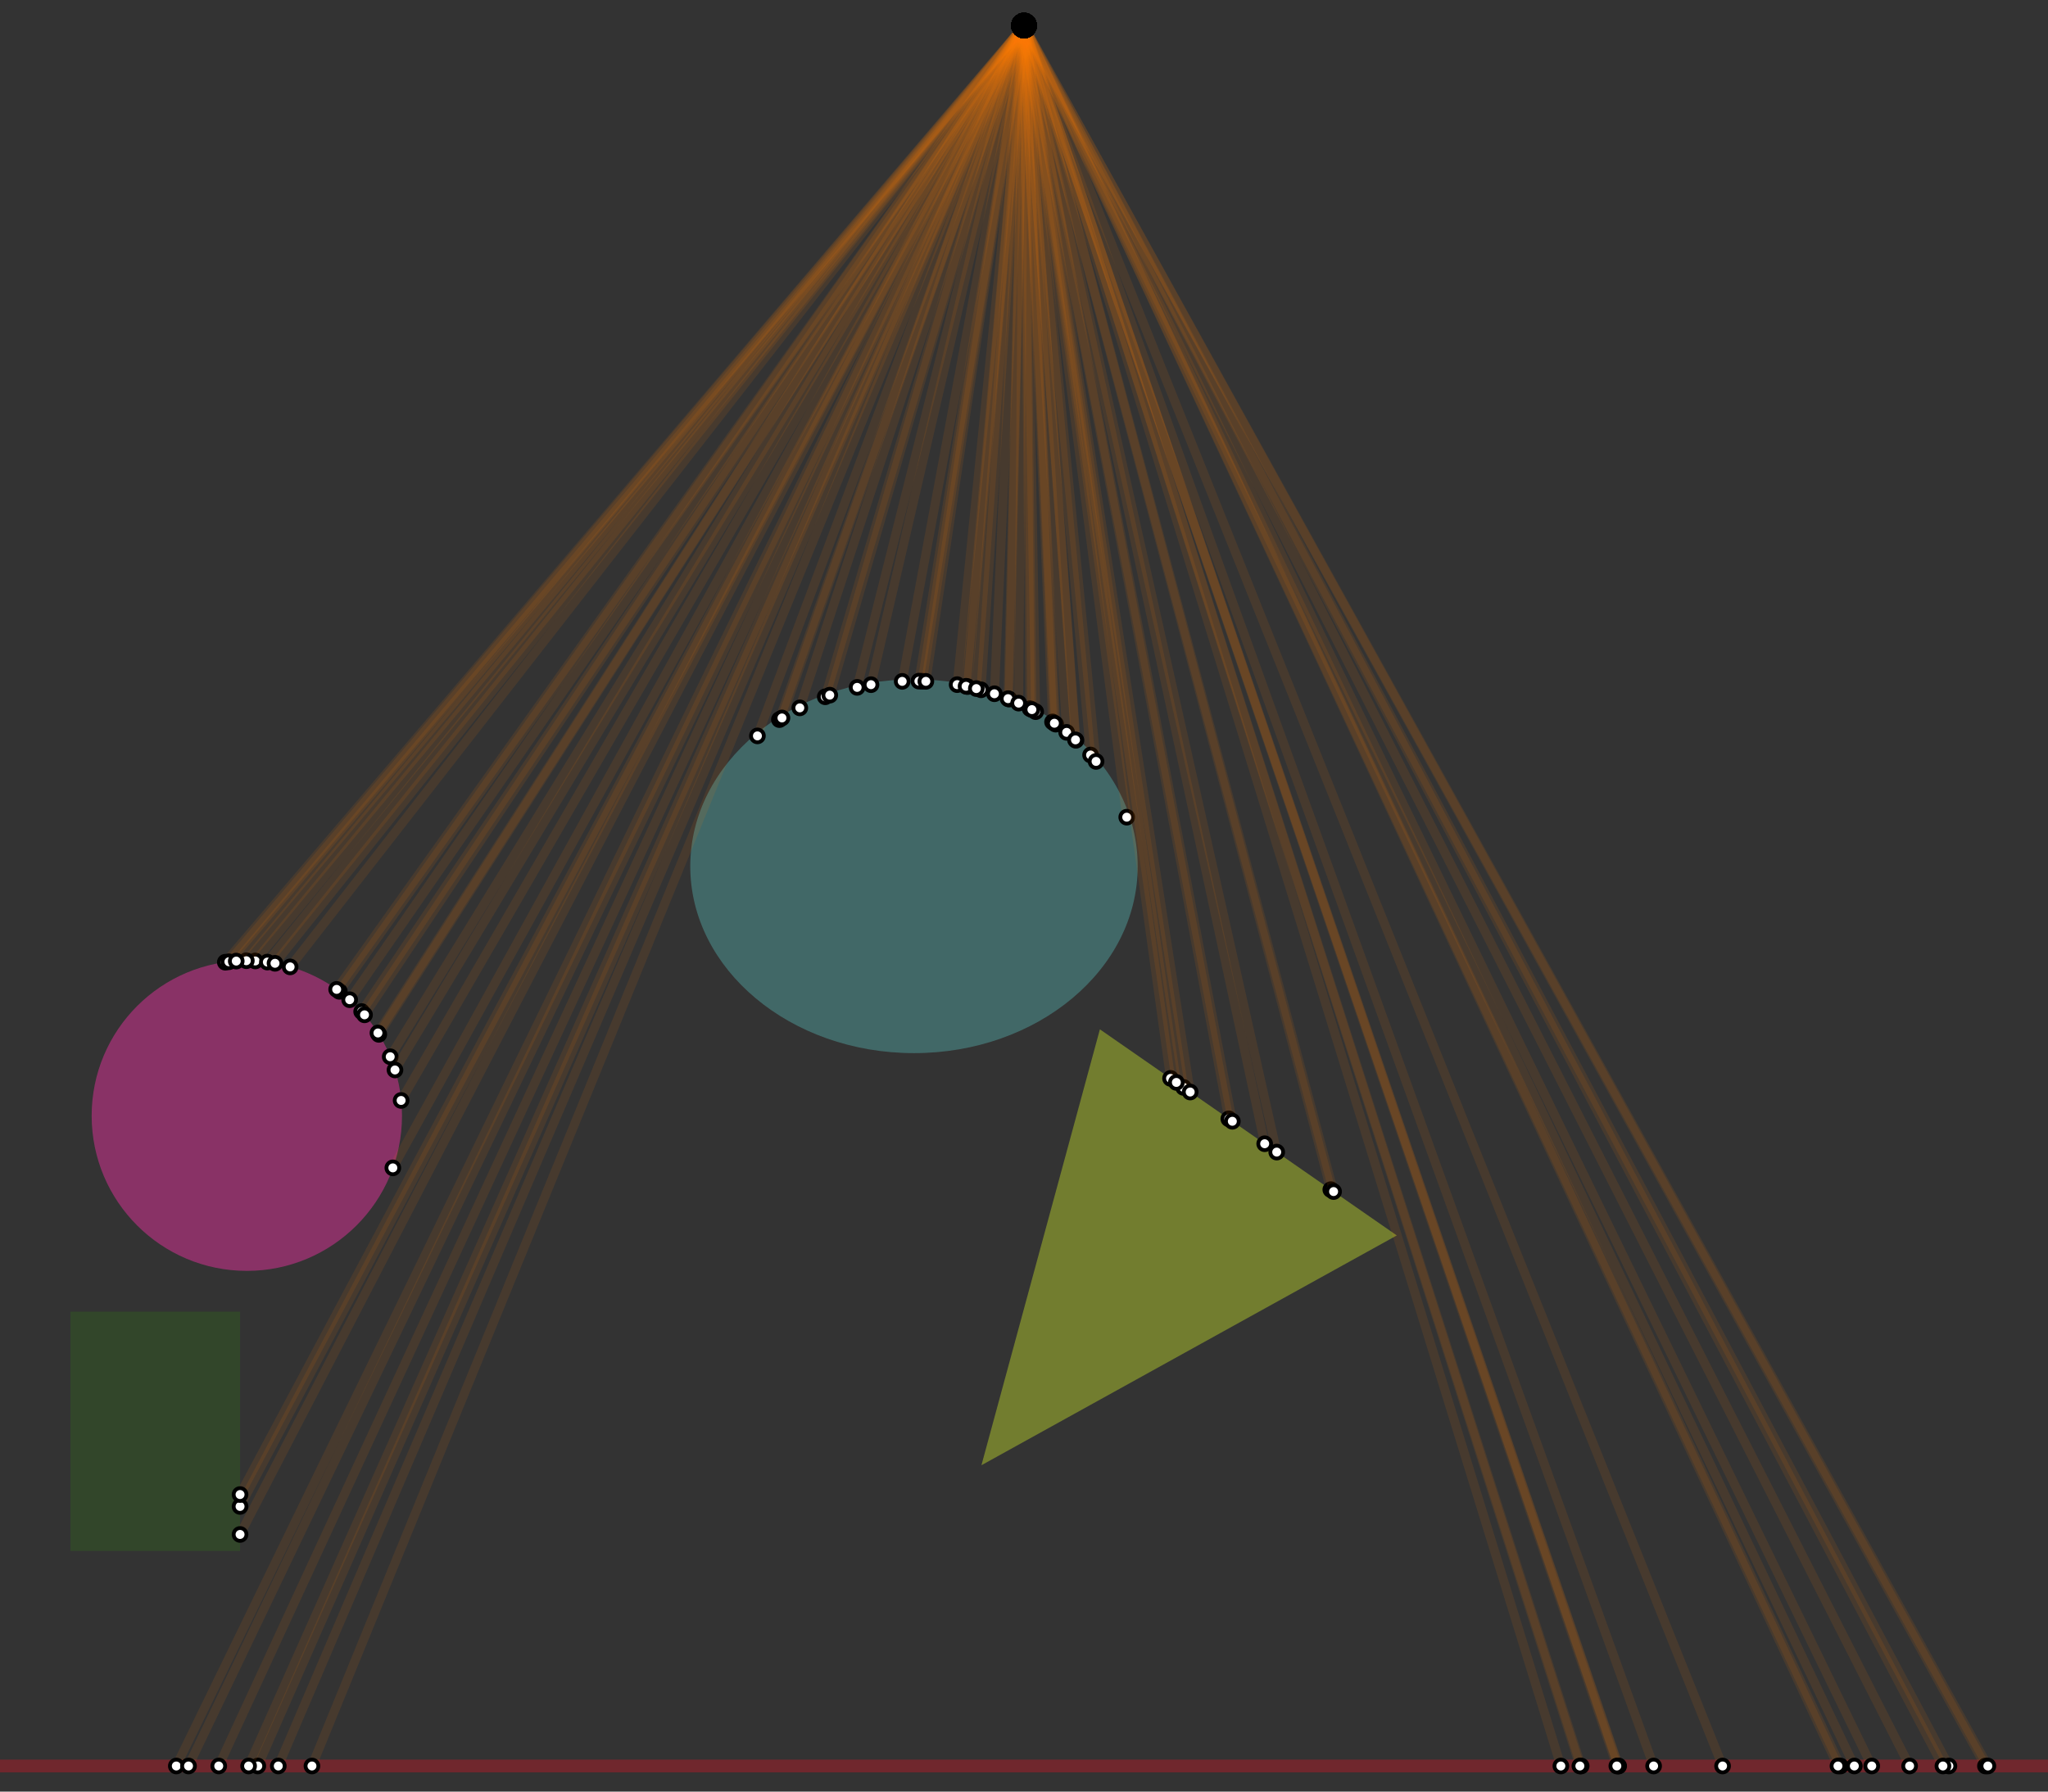 <svg version="1.2" xmlns="http://www.w3.org/2000/svg" viewBox="0 0 800 700">
  <rect x="0" y="0" width="800" height="700" fill="#333333" stroke="none"/>
  <g>
    <g>
      <path
        d="M 0 690 L 800 690"
        stroke-opacity="0.5"
        stroke-width="5"
        stroke="#ae1d29"
        stroke-linecap="butt"
      ></path>
      <title>`G`.line</title>
    </g>
    <ellipse
      fill="#519e9c"
      fill-opacity="0.5"
      cx="357.024"
      cy="338.455"
      stroke="none"
      rx="87.387"
      ry="73.016"
    >
      <title>`G`.ellipse</title>
    </ellipse>
    <polygon
      fill="#b2c82c"
      fill-opacity="0.5"
      stroke="none"
      transform="scale(1)"
      points="545.62,482.701,429.647,402.176,383.375,572.483"
    >
      <title>`G`.polygon</title>
    </polygon>
    <rect
      x="27.517"
      y="512.482"
      width="66.255"
      height="93.5"
      fill="#325a22"
      fill-opacity="0.5"
      stroke="none"
      rx="0"
      transform="rotate(0, 60.645, 559.232)"
    >
      <title>`G`.rectangle</title>
    </rect>
    <circle
      fill="#e1329b"
      fill-opacity="0.5"
      cx="96.417"
      cy="435.939"
      stroke="none"
      r="60.609"
    >
      <title>`G`.circle</title>
    </circle>
    <title>`G`.icon</title>
  </g>
  <g>
    <path
      d="M 400 10 L 113.33 377.775"
      stroke-opacity="0.1"
      stroke-width="3.5"
      stroke="#ff8000"
      stroke-linecap="butt"
    ></path>
    <title>3:22:line</title>
  </g>
  <circle
    fill="#ffffff"
    fill-opacity="1"
    cx="113.33"
    cy="377.775"
    stroke="#000000"
    stroke-opacity="1"
    stroke-width="1.5"
    stroke-linecap="butt"
    r="2.5"
  >
    <title>3:22:intersectDot</title>
  </circle>
  <circle fill="#000000" fill-opacity="1" cx="400" cy="10" stroke="none" r="5">
    <title>`r23`.icon</title>
  </circle>
  <g>
    <path
      d="M 400 10 L 617.648 690"
      stroke-opacity="0.1"
      stroke-width="3.5"
      stroke="#ff8000"
      stroke-linecap="butt"
    ></path>
    <title>3:76:line</title>
  </g>
  <circle
    fill="#ffffff"
    fill-opacity="1"
    cx="617.648"
    cy="690"
    stroke="#000000"
    stroke-opacity="1"
    stroke-width="1.5"
    stroke-linecap="butt"
    r="2.5"
  >
    <title>3:76:intersectDot</title>
  </circle>
  <circle fill="#000000" fill-opacity="1" cx="400" cy="10" stroke="none" r="5">
    <title>`r77`.icon</title>
  </circle>
  <g>
    <path
      d="M 400 10 L 304.449 281.159"
      stroke-opacity="0.1"
      stroke-width="3.5"
      stroke="#ff8000"
      stroke-linecap="butt"
    ></path>
    <title>3:69:line</title>
  </g>
  <circle
    fill="#ffffff"
    fill-opacity="1"
    cx="304.449"
    cy="281.159"
    stroke="#000000"
    stroke-opacity="1"
    stroke-width="1.5"
    stroke-linecap="butt"
    r="2.5"
  >
    <title>3:69:intersectDot</title>
  </circle>
  <circle fill="#000000" fill-opacity="1" cx="400" cy="10" stroke="none" r="5">
    <title>`r70`.icon</title>
  </circle>
  <g>
    <path
      d="M 400 10 L 775.561 690"
      stroke-opacity="0.1"
      stroke-width="3.5"
      stroke="#ff8000"
      stroke-linecap="butt"
    ></path>
    <title>3:71:line</title>
  </g>
  <circle
    fill="#ffffff"
    fill-opacity="1"
    cx="775.561"
    cy="690"
    stroke="#000000"
    stroke-opacity="1"
    stroke-width="1.5"
    stroke-linecap="butt"
    r="2.5"
  >
    <title>3:71:intersectDot</title>
  </circle>
  <circle fill="#000000" fill-opacity="1" cx="400" cy="10" stroke="none" r="5">
    <title>`r72`.icon</title>
  </circle>
  <g>
    <path
      d="M 400 10 L 498.722 450.138"
      stroke-opacity="0.1"
      stroke-width="3.5"
      stroke="#ff8000"
      stroke-linecap="butt"
    ></path>
    <title>3:82:line</title>
  </g>
  <circle
    fill="#ffffff"
    fill-opacity="1"
    cx="498.722"
    cy="450.138"
    stroke="#000000"
    stroke-opacity="1"
    stroke-width="1.5"
    stroke-linecap="butt"
    r="2.5"
  >
    <title>3:82:intersectDot</title>
  </circle>
  <circle fill="#000000" fill-opacity="1" cx="400" cy="10" stroke="none" r="5">
    <title>`r83`.icon</title>
  </circle>
  <g>
    <path
      d="M 400 10 L 672.88 690"
      stroke-opacity="0.1"
      stroke-width="3.5"
      stroke="#ff8000"
      stroke-linecap="butt"
    ></path>
    <title>3:34:line</title>
  </g>
  <circle
    fill="#ffffff"
    fill-opacity="1"
    cx="672.88"
    cy="690"
    stroke="#000000"
    stroke-opacity="1"
    stroke-width="1.5"
    stroke-linecap="butt"
    r="2.5"
  >
    <title>3:34:intersectDot</title>
  </circle>
  <circle fill="#000000" fill-opacity="1" cx="400" cy="10" stroke="none" r="5">
    <title>`r35`.icon</title>
  </circle>
  <g>
    <path
      d="M 400 10 L 352.423 266.22"
      stroke-opacity="0.1"
      stroke-width="3.5"
      stroke="#ff8000"
      stroke-linecap="butt"
    ></path>
    <title>3:42:line</title>
  </g>
  <circle
    fill="#ffffff"
    fill-opacity="1"
    cx="352.423"
    cy="266.22"
    stroke="#000000"
    stroke-opacity="1"
    stroke-width="1.5"
    stroke-linecap="butt"
    r="2.5"
  >
    <title>3:42:intersectDot</title>
  </circle>
  <circle fill="#000000" fill-opacity="1" cx="400" cy="10" stroke="none" r="5">
    <title>`r43`.icon</title>
  </circle>
  <g>
    <path
      d="M 400 10 L 312.428 276.572"
      stroke-opacity="0.1"
      stroke-width="3.5"
      stroke="#ff8000"
      stroke-linecap="butt"
    ></path>
    <title>3:57:line</title>
  </g>
  <circle
    fill="#ffffff"
    fill-opacity="1"
    cx="312.428"
    cy="276.572"
    stroke="#000000"
    stroke-opacity="1"
    stroke-width="1.5"
    stroke-linecap="butt"
    r="2.5"
  >
    <title>3:57:intersectDot</title>
  </circle>
  <circle fill="#000000" fill-opacity="1" cx="400" cy="10" stroke="none" r="5">
    <title>`r58`.icon</title>
  </circle>
  <g>
    <path
      d="M 400 10 L 412.391 282.938"
      stroke-opacity="0.1"
      stroke-width="3.5"
      stroke="#ff8000"
      stroke-linecap="butt"
    ></path>
    <title>3:4:line</title>
  </g>
  <circle
    fill="#ffffff"
    fill-opacity="1"
    cx="412.391"
    cy="282.938"
    stroke="#000000"
    stroke-opacity="1"
    stroke-width="1.5"
    stroke-linecap="butt"
    r="2.5"
  >
    <title>3:4:intersectDot</title>
  </circle>
  <circle fill="#000000" fill-opacity="1" cx="400" cy="10" stroke="none" r="5">
    <title>`r5`.icon</title>
  </circle>
  <g>
    <path
      d="M 400 10 L 462.323 424.864"
      stroke-opacity="0.1"
      stroke-width="3.5"
      stroke="#ff8000"
      stroke-linecap="butt"
    ></path>
    <title>3:74:line</title>
  </g>
  <circle
    fill="#ffffff"
    fill-opacity="1"
    cx="462.323"
    cy="424.864"
    stroke="#000000"
    stroke-opacity="1"
    stroke-width="1.5"
    stroke-linecap="butt"
    r="2.5"
  >
    <title>3:74:intersectDot</title>
  </circle>
  <circle fill="#000000" fill-opacity="1" cx="400" cy="10" stroke="none" r="5">
    <title>`r75`.icon</title>
  </circle>
  <g>
    <path
      d="M 400 10 L 377.93 268.254"
      stroke-opacity="0.1"
      stroke-width="3.5"
      stroke="#ff8000"
      stroke-linecap="butt"
    ></path>
    <title>3:29:line</title>
  </g>
  <circle
    fill="#ffffff"
    fill-opacity="1"
    cx="377.93"
    cy="268.254"
    stroke="#000000"
    stroke-opacity="1"
    stroke-width="1.5"
    stroke-linecap="butt"
    r="2.5"
  >
    <title>3:29:intersectDot</title>
  </circle>
  <circle fill="#000000" fill-opacity="1" cx="400" cy="10" stroke="none" r="5">
    <title>`r30`.icon</title>
  </circle>
  <g>
    <path
      d="M 400 10 L 340.241 267.509"
      stroke-opacity="0.1"
      stroke-width="3.5"
      stroke="#ff8000"
      stroke-linecap="butt"
    ></path>
    <title>3:65:line</title>
  </g>
  <circle
    fill="#ffffff"
    fill-opacity="1"
    cx="340.241"
    cy="267.509"
    stroke="#000000"
    stroke-opacity="1"
    stroke-width="1.5"
    stroke-linecap="butt"
    r="2.5"
  >
    <title>3:65:intersectDot</title>
  </circle>
  <circle fill="#000000" fill-opacity="1" cx="400" cy="10" stroke="none" r="5">
    <title>`r66`.icon</title>
  </circle>
  <g>
    <path
      d="M 400 10 L 494.02 446.873"
      stroke-opacity="0.1"
      stroke-width="3.5"
      stroke="#ff8000"
      stroke-linecap="butt"
    ></path>
    <title>3:2:line</title>
  </g>
  <circle
    fill="#ffffff"
    fill-opacity="1"
    cx="494.02"
    cy="446.873"
    stroke="#000000"
    stroke-opacity="1"
    stroke-width="1.5"
    stroke-linecap="butt"
    r="2.5"
  >
    <title>3:2:intersectDot</title>
  </circle>
  <circle fill="#000000" fill-opacity="1" cx="400" cy="10" stroke="none" r="5">
    <title>`r3`.icon</title>
  </circle>
  <g>
    <path
      d="M 400 10 L 360.241 266.162"
      stroke-opacity="0.1"
      stroke-width="3.5"
      stroke="#ff8000"
      stroke-linecap="butt"
    ></path>
    <title>3:37:line</title>
  </g>
  <circle
    fill="#ffffff"
    fill-opacity="1"
    cx="360.241"
    cy="266.162"
    stroke="#000000"
    stroke-opacity="1"
    stroke-width="1.5"
    stroke-linecap="butt"
    r="2.5"
  >
    <title>3:37:intersectDot</title>
  </circle>
  <circle fill="#000000" fill-opacity="1" cx="400" cy="10" stroke="none" r="5">
    <title>`r38`.icon</title>
  </circle>
  <g>
    <path
      d="M 400 10 L 464.916 426.664"
      stroke-opacity="0.1"
      stroke-width="3.5"
      stroke="#ff8000"
      stroke-linecap="butt"
    ></path>
    <title>3:19:line</title>
  </g>
  <circle
    fill="#ffffff"
    fill-opacity="1"
    cx="464.916"
    cy="426.664"
    stroke="#000000"
    stroke-opacity="1"
    stroke-width="1.5"
    stroke-linecap="butt"
    r="2.5"
  >
    <title>3:19:intersectDot</title>
  </circle>
  <circle fill="#000000" fill-opacity="1" cx="400" cy="10" stroke="none" r="5">
    <title>`r20`.icon</title>
  </circle>
  <g>
    <path
      d="M 400 10 L 132.554 387.326"
      stroke-opacity="0.1"
      stroke-width="3.5"
      stroke="#ff8000"
      stroke-linecap="butt"
    ></path>
    <title>3:91:line</title>
  </g>
  <circle
    fill="#ffffff"
    fill-opacity="1"
    cx="132.554"
    cy="387.326"
    stroke="#000000"
    stroke-opacity="1"
    stroke-width="1.5"
    stroke-linecap="butt"
    r="2.5"
  >
    <title>3:91:intersectDot</title>
  </circle>
  <circle fill="#000000" fill-opacity="1" cx="400" cy="10" stroke="none" r="5">
    <title>`r92`.icon</title>
  </circle>
  <g>
    <path
      d="M 400 10 L 358.952 266.131"
      stroke-opacity="0.1"
      stroke-width="3.5"
      stroke="#ff8000"
      stroke-linecap="butt"
    ></path>
    <title>3:21:line</title>
  </g>
  <circle
    fill="#ffffff"
    fill-opacity="1"
    cx="358.952"
    cy="266.131"
    stroke="#000000"
    stroke-opacity="1"
    stroke-width="1.5"
    stroke-linecap="butt"
    r="2.5"
  >
    <title>3:21:intersectDot</title>
  </circle>
  <circle fill="#000000" fill-opacity="1" cx="400" cy="10" stroke="none" r="5">
    <title>`r22`.icon</title>
  </circle>
  <g>
    <path
      d="M 400 10 L 383.215 269.508"
      stroke-opacity="0.1"
      stroke-width="3.5"
      stroke="#ff8000"
      stroke-linecap="butt"
    ></path>
    <title>3:33:line</title>
  </g>
  <circle
    fill="#ffffff"
    fill-opacity="1"
    cx="383.215"
    cy="269.508"
    stroke="#000000"
    stroke-opacity="1"
    stroke-width="1.5"
    stroke-linecap="butt"
    r="2.5"
  >
    <title>3:33:intersectDot</title>
  </circle>
  <circle fill="#000000" fill-opacity="1" cx="400" cy="10" stroke="none" r="5">
    <title>`r34`.icon</title>
  </circle>
  <g>
    <path
      d="M 400 10 L 400 10"
      stroke-opacity="0.1"
      stroke-width="3.5"
      stroke="#ff8000"
      stroke-linecap="butt"
    ></path>
    <title>3:41:line</title>
  </g>
  <circle
    fill="#ffffff"
    fill-opacity="1"
    cx="400"
    cy="10"
    stroke="#000000"
    stroke-opacity="1"
    stroke-width="1.5"
    stroke-linecap="butt"
    r="2.5"
  >
    <title>3:41:intersectDot</title>
  </circle>
  <circle fill="#000000" fill-opacity="1" cx="400" cy="10" stroke="none" r="5">
    <title>`r42`.icon</title>
  </circle>
  <g>
    <path
      d="M 400 10 L 99.715 375.457"
      stroke-opacity="0.1"
      stroke-width="3.5"
      stroke="#ff8000"
      stroke-linecap="butt"
    ></path>
    <title>3:67:line</title>
  </g>
  <circle
    fill="#ffffff"
    fill-opacity="1"
    cx="99.715"
    cy="375.457"
    stroke="#000000"
    stroke-opacity="1"
    stroke-width="1.5"
    stroke-linecap="butt"
    r="2.5"
  >
    <title>3:67:intersectDot</title>
  </circle>
  <circle fill="#000000" fill-opacity="1" cx="400" cy="10" stroke="none" r="5">
    <title>`r68`.icon</title>
  </circle>
  <g>
    <path
      d="M 400 10 L 718.936 690"
      stroke-opacity="0.1"
      stroke-width="3.5"
      stroke="#ff8000"
      stroke-linecap="butt"
    ></path>
    <title>3:68:line</title>
  </g>
  <circle
    fill="#ffffff"
    fill-opacity="1"
    cx="718.936"
    cy="690"
    stroke="#000000"
    stroke-opacity="1"
    stroke-width="1.5"
    stroke-linecap="butt"
    r="2.5"
  >
    <title>3:68:intersectDot</title>
  </circle>
  <circle fill="#000000" fill-opacity="1" cx="400" cy="10" stroke="none" r="5">
    <title>`r69`.icon</title>
  </circle>
  <g>
    <path
      d="M 400 10 L 93.773 588.586"
      stroke-opacity="0.1"
      stroke-width="3.5"
      stroke="#ff8000"
      stroke-linecap="butt"
    ></path>
    <title>3:25:line</title>
  </g>
  <circle
    fill="#ffffff"
    fill-opacity="1"
    cx="93.773"
    cy="588.586"
    stroke="#000000"
    stroke-opacity="1"
    stroke-width="1.5"
    stroke-linecap="butt"
    r="2.5"
  >
    <title>3:25:intersectDot</title>
  </circle>
  <circle fill="#000000" fill-opacity="1" cx="400" cy="10" stroke="none" r="5">
    <title>`r26`.icon</title>
  </circle>
  <g>
    <path
      d="M 400 10 L 93.773 599.529"
      stroke-opacity="0.1"
      stroke-width="3.5"
      stroke="#ff8000"
      stroke-linecap="butt"
    ></path>
    <title>3:64:line</title>
  </g>
  <circle
    fill="#ffffff"
    fill-opacity="1"
    cx="93.773"
    cy="599.529"
    stroke="#000000"
    stroke-opacity="1"
    stroke-width="1.5"
    stroke-linecap="butt"
    r="2.5"
  >
    <title>3:64:intersectDot</title>
  </circle>
  <circle fill="#000000" fill-opacity="1" cx="400" cy="10" stroke="none" r="5">
    <title>`r65`.icon</title>
  </circle>
  <g>
    <path
      d="M 400 10 L 745.946 690"
      stroke-opacity="0.1"
      stroke-width="3.5"
      stroke="#ff8000"
      stroke-linecap="butt"
    ></path>
    <title>3:38:line</title>
  </g>
  <circle
    fill="#ffffff"
    fill-opacity="1"
    cx="745.946"
    cy="690"
    stroke="#000000"
    stroke-opacity="1"
    stroke-width="1.5"
    stroke-linecap="butt"
    r="2.5"
  >
    <title>3:38:intersectDot</title>
  </circle>
  <circle fill="#000000" fill-opacity="1" cx="400" cy="10" stroke="none" r="5">
    <title>`r39`.icon</title>
  </circle>
  <g>
    <path
      d="M 400 10 L 400 10"
      stroke-opacity="0.1"
      stroke-width="3.5"
      stroke="#ff8000"
      stroke-linecap="butt"
    ></path>
    <title>3:1:line</title>
  </g>
  <circle
    fill="#ffffff"
    fill-opacity="1"
    cx="400"
    cy="10"
    stroke="#000000"
    stroke-opacity="1"
    stroke-width="1.5"
    stroke-linecap="butt"
    r="2.5"
  >
    <title>3:1:intersectDot</title>
  </circle>
  <circle fill="#000000" fill-opacity="1" cx="400" cy="10" stroke="none" r="5">
    <title>`r2`.icon</title>
  </circle>
  <g>
    <path
      d="M 400 10 L 717.955 690"
      stroke-opacity="0.1"
      stroke-width="3.5"
      stroke="#ff8000"
      stroke-linecap="butt"
    ></path>
    <title>3:44:line</title>
  </g>
  <circle
    fill="#ffffff"
    fill-opacity="1"
    cx="717.955"
    cy="690"
    stroke="#000000"
    stroke-opacity="1"
    stroke-width="1.5"
    stroke-linecap="butt"
    r="2.5"
  >
    <title>3:44:intersectDot</title>
  </circle>
  <circle fill="#000000" fill-opacity="1" cx="400" cy="10" stroke="none" r="5">
    <title>`r45`.icon</title>
  </circle>
  <g>
    <path
      d="M 400 10 L 147.969 404.136"
      stroke-opacity="0.1"
      stroke-width="3.5"
      stroke="#ff8000"
      stroke-linecap="butt"
    ></path>
    <title>3:24:line</title>
  </g>
  <circle
    fill="#ffffff"
    fill-opacity="1"
    cx="147.969"
    cy="404.136"
    stroke="#000000"
    stroke-opacity="1"
    stroke-width="1.5"
    stroke-linecap="butt"
    r="2.5"
  >
    <title>3:24:intersectDot</title>
  </circle>
  <circle fill="#000000" fill-opacity="1" cx="400" cy="10" stroke="none" r="5">
    <title>`r25`.icon</title>
  </circle>
  <g>
    <path
      d="M 400 10 L 400 10"
      stroke-opacity="0.1"
      stroke-width="3.5"
      stroke="#ff8000"
      stroke-linecap="butt"
    ></path>
    <title>3:27:line</title>
  </g>
  <circle
    fill="#ffffff"
    fill-opacity="1"
    cx="400"
    cy="10"
    stroke="#000000"
    stroke-opacity="1"
    stroke-width="1.5"
    stroke-linecap="butt"
    r="2.5"
  >
    <title>3:27:intersectDot</title>
  </circle>
  <circle fill="#000000" fill-opacity="1" cx="400" cy="10" stroke="none" r="5">
    <title>`r28`.icon</title>
  </circle>
  <g>
    <path
      d="M 400 10 L 93.773 583.937"
      stroke-opacity="0.1"
      stroke-width="3.5"
      stroke="#ff8000"
      stroke-linecap="butt"
    ></path>
    <title>3:40:line</title>
  </g>
  <circle
    fill="#ffffff"
    fill-opacity="1"
    cx="93.773"
    cy="583.937"
    stroke="#000000"
    stroke-opacity="1"
    stroke-width="1.5"
    stroke-linecap="butt"
    r="2.5"
  >
    <title>3:40:intersectDot</title>
  </circle>
  <circle fill="#000000" fill-opacity="1" cx="400" cy="10" stroke="none" r="5">
    <title>`r41`.icon</title>
  </circle>
  <g>
    <path
      d="M 400 10 L 402.356 276.871"
      stroke-opacity="0.1"
      stroke-width="3.5"
      stroke="#ff8000"
      stroke-linecap="butt"
    ></path>
    <title>3:63:line</title>
  </g>
  <circle
    fill="#ffffff"
    fill-opacity="1"
    cx="402.356"
    cy="276.871"
    stroke="#000000"
    stroke-opacity="1"
    stroke-width="1.5"
    stroke-linecap="butt"
    r="2.5"
  >
    <title>3:63:intersectDot</title>
  </circle>
  <circle fill="#000000" fill-opacity="1" cx="400" cy="10" stroke="none" r="5">
    <title>`r64`.icon</title>
  </circle>
  <g>
    <path
      d="M 400 10 L 400 10"
      stroke-opacity="0.1"
      stroke-width="3.5"
      stroke="#ff8000"
      stroke-linecap="butt"
    ></path>
    <title>3:78:line</title>
  </g>
  <circle
    fill="#ffffff"
    fill-opacity="1"
    cx="400"
    cy="10"
    stroke="#000000"
    stroke-opacity="1"
    stroke-width="1.5"
    stroke-linecap="butt"
    r="2.5"
  >
    <title>3:78:intersectDot</title>
  </circle>
  <circle fill="#000000" fill-opacity="1" cx="400" cy="10" stroke="none" r="5">
    <title>`r79`.icon</title>
  </circle>
  <g>
    <path
      d="M 400 10 L 519.847 464.806"
      stroke-opacity="0.1"
      stroke-width="3.5"
      stroke="#ff8000"
      stroke-linecap="butt"
    ></path>
    <title>3:0:line</title>
  </g>
  <circle
    fill="#ffffff"
    fill-opacity="1"
    cx="519.847"
    cy="464.806"
    stroke="#000000"
    stroke-opacity="1"
    stroke-width="1.5"
    stroke-linecap="butt"
    r="2.5"
  >
    <title>3:0:intersectDot</title>
  </circle>
  <circle fill="#000000" fill-opacity="1" cx="400" cy="10" stroke="none" r="5">
    <title>`r1`.icon</title>
  </circle>
  <g>
    <path
      d="M 400 10 L 394.201 273.146"
      stroke-opacity="0.1"
      stroke-width="3.5"
      stroke="#ff8000"
      stroke-linecap="butt"
    ></path>
    <title>3:61:line</title>
  </g>
  <circle
    fill="#ffffff"
    fill-opacity="1"
    cx="394.201"
    cy="273.146"
    stroke="#000000"
    stroke-opacity="1"
    stroke-width="1.5"
    stroke-linecap="butt"
    r="2.5"
  >
    <title>3:61:intersectDot</title>
  </circle>
  <circle fill="#000000" fill-opacity="1" cx="400" cy="10" stroke="none" r="5">
    <title>`r62`.icon</title>
  </circle>
  <g>
    <path
      d="M 400 10 L 393.772 272.976"
      stroke-opacity="0.1"
      stroke-width="3.5"
      stroke="#ff8000"
      stroke-linecap="butt"
    ></path>
    <title>3:55:line</title>
  </g>
  <circle
    fill="#ffffff"
    fill-opacity="1"
    cx="393.772"
    cy="272.976"
    stroke="#000000"
    stroke-opacity="1"
    stroke-width="1.5"
    stroke-linecap="butt"
    r="2.5"
  >
    <title>3:55:intersectDot</title>
  </circle>
  <circle fill="#000000" fill-opacity="1" cx="400" cy="10" stroke="none" r="5">
    <title>`r56`.icon</title>
  </circle>
  <g>
    <path
      d="M 400 10 L 131.507 386.564"
      stroke-opacity="0.1"
      stroke-width="3.5"
      stroke="#ff8000"
      stroke-linecap="butt"
    ></path>
    <title>3:16:line</title>
  </g>
  <circle
    fill="#ffffff"
    fill-opacity="1"
    cx="131.507"
    cy="386.564"
    stroke="#000000"
    stroke-opacity="1"
    stroke-width="1.5"
    stroke-linecap="butt"
    r="2.5"
  >
    <title>3:16:intersectDot</title>
  </circle>
  <circle fill="#000000" fill-opacity="1" cx="400" cy="10" stroke="none" r="5">
    <title>`r17`.icon</title>
  </circle>
  <g>
    <path
      d="M 400 10 L 420.292 289.238"
      stroke-opacity="0.1"
      stroke-width="3.5"
      stroke="#ff8000"
      stroke-linecap="butt"
    ></path>
    <title>3:28:line</title>
  </g>
  <circle
    fill="#ffffff"
    fill-opacity="1"
    cx="420.292"
    cy="289.238"
    stroke="#000000"
    stroke-opacity="1"
    stroke-width="1.5"
    stroke-linecap="butt"
    r="2.5"
  >
    <title>3:28:intersectDot</title>
  </circle>
  <circle fill="#000000" fill-opacity="1" cx="400" cy="10" stroke="none" r="5">
    <title>`r29`.icon</title>
  </circle>
  <g>
    <path
      d="M 400 10 L 152.429 412.881"
      stroke-opacity="0.1"
      stroke-width="3.5"
      stroke="#ff8000"
      stroke-linecap="butt"
    ></path>
    <title>3:36:line</title>
  </g>
  <circle
    fill="#ffffff"
    fill-opacity="1"
    cx="152.429"
    cy="412.881"
    stroke="#000000"
    stroke-opacity="1"
    stroke-width="1.5"
    stroke-linecap="butt"
    r="2.5"
  >
    <title>3:36:intersectDot</title>
  </circle>
  <circle fill="#000000" fill-opacity="1" cx="400" cy="10" stroke="none" r="5">
    <title>`r37`.icon</title>
  </circle>
  <g>
    <path
      d="M 400 10 L 85.448 690"
      stroke-opacity="0.1"
      stroke-width="3.5"
      stroke="#ff8000"
      stroke-linecap="butt"
    ></path>
    <title>3:93:line</title>
  </g>
  <circle
    fill="#ffffff"
    fill-opacity="1"
    cx="85.448"
    cy="690"
    stroke="#000000"
    stroke-opacity="1"
    stroke-width="1.5"
    stroke-linecap="butt"
    r="2.5"
  >
    <title>3:93:intersectDot</title>
  </circle>
  <circle fill="#000000" fill-opacity="1" cx="400" cy="10" stroke="none" r="5">
    <title>`r94`.icon</title>
  </circle>
  <g>
    <path
      d="M 400 10 L 96.219 375.368"
      stroke-opacity="0.1"
      stroke-width="3.5"
      stroke="#ff8000"
      stroke-linecap="butt"
    ></path>
    <title>3:53:line</title>
  </g>
  <circle
    fill="#ffffff"
    fill-opacity="1"
    cx="96.219"
    cy="375.368"
    stroke="#000000"
    stroke-opacity="1"
    stroke-width="1.5"
    stroke-linecap="butt"
    r="2.5"
  >
    <title>3:53:intersectDot</title>
  </circle>
  <circle fill="#000000" fill-opacity="1" cx="400" cy="10" stroke="none" r="5">
    <title>`r54`.icon</title>
  </circle>
  <g>
    <path
      d="M 400 10 L 100.703 690"
      stroke-opacity="0.1"
      stroke-width="3.5"
      stroke="#ff8000"
      stroke-linecap="butt"
    ></path>
    <title>3:45:line</title>
  </g>
  <circle
    fill="#ffffff"
    fill-opacity="1"
    cx="100.703"
    cy="690"
    stroke="#000000"
    stroke-opacity="1"
    stroke-width="1.5"
    stroke-linecap="butt"
    r="2.5"
  >
    <title>3:45:intersectDot</title>
  </circle>
  <circle fill="#000000" fill-opacity="1" cx="400" cy="10" stroke="none" r="5">
    <title>`r46`.icon</title>
  </circle>
  <g>
    <path
      d="M 400 10 L 416.661 286.143"
      stroke-opacity="0.1"
      stroke-width="3.5"
      stroke="#ff8000"
      stroke-linecap="butt"
    ></path>
    <title>3:88:line</title>
  </g>
  <circle
    fill="#ffffff"
    fill-opacity="1"
    cx="416.661"
    cy="286.143"
    stroke="#000000"
    stroke-opacity="1"
    stroke-width="1.5"
    stroke-linecap="butt"
    r="2.5"
  >
    <title>3:88:intersectDot</title>
  </circle>
  <circle fill="#000000" fill-opacity="1" cx="400" cy="10" stroke="none" r="5">
    <title>`r89`.icon</title>
  </circle>
  <g>
    <path
      d="M 400 10 L 141.269 395.228"
      stroke-opacity="0.1"
      stroke-width="3.5"
      stroke="#ff8000"
      stroke-linecap="butt"
    ></path>
    <title>3:48:line</title>
  </g>
  <circle
    fill="#ffffff"
    fill-opacity="1"
    cx="141.269"
    cy="395.228"
    stroke="#000000"
    stroke-opacity="1"
    stroke-width="1.5"
    stroke-linecap="butt"
    r="2.5"
  >
    <title>3:48:intersectDot</title>
  </circle>
  <circle fill="#000000" fill-opacity="1" cx="400" cy="10" stroke="none" r="5">
    <title>`r49`.icon</title>
  </circle>
  <g>
    <path
      d="M 400 10 L 373.889 267.497"
      stroke-opacity="0.1"
      stroke-width="3.5"
      stroke="#ff8000"
      stroke-linecap="butt"
    ></path>
    <title>3:3:line</title>
  </g>
  <circle
    fill="#ffffff"
    fill-opacity="1"
    cx="373.889"
    cy="267.497"
    stroke="#000000"
    stroke-opacity="1"
    stroke-width="1.5"
    stroke-linecap="butt"
    r="2.5"
  >
    <title>3:3:intersectDot</title>
  </circle>
  <circle fill="#000000" fill-opacity="1" cx="400" cy="10" stroke="none" r="5">
    <title>`r4`.icon</title>
  </circle>
  <g>
    <path
      d="M 400 10 L 153.456 456.305"
      stroke-opacity="0.1"
      stroke-width="3.5"
      stroke="#ff8000"
      stroke-linecap="butt"
    ></path>
    <title>3:30:line</title>
  </g>
  <circle
    fill="#ffffff"
    fill-opacity="1"
    cx="153.456"
    cy="456.305"
    stroke="#000000"
    stroke-opacity="1"
    stroke-width="1.5"
    stroke-linecap="butt"
    r="2.5"
  >
    <title>3:30:intersectDot</title>
  </circle>
  <circle fill="#000000" fill-opacity="1" cx="400" cy="10" stroke="none" r="5">
    <title>`r31`.icon</title>
  </circle>
  <g>
    <path
      d="M 400 10 L 480.004 437.141"
      stroke-opacity="0.1"
      stroke-width="3.5"
      stroke="#ff8000"
      stroke-linecap="butt"
    ></path>
    <title>3:62:line</title>
  </g>
  <circle
    fill="#ffffff"
    fill-opacity="1"
    cx="480.004"
    cy="437.141"
    stroke="#000000"
    stroke-opacity="1"
    stroke-width="1.5"
    stroke-linecap="butt"
    r="2.5"
  >
    <title>3:62:intersectDot</title>
  </circle>
  <circle fill="#000000" fill-opacity="1" cx="400" cy="10" stroke="none" r="5">
    <title>`r63`.icon</title>
  </circle>
  <g>
    <path
      d="M 400 10 L 108.706 690"
      stroke-opacity="0.1"
      stroke-width="3.5"
      stroke="#ff8000"
      stroke-linecap="butt"
    ></path>
    <title>3:77:line</title>
  </g>
  <circle
    fill="#ffffff"
    fill-opacity="1"
    cx="108.706"
    cy="690"
    stroke="#000000"
    stroke-opacity="1"
    stroke-width="1.5"
    stroke-linecap="butt"
    r="2.5"
  >
    <title>3:77:intersectDot</title>
  </circle>
  <circle fill="#000000" fill-opacity="1" cx="400" cy="10" stroke="none" r="5">
    <title>`r78`.icon</title>
  </circle>
  <g>
    <path
      d="M 400 10 L 731.156 690"
      stroke-opacity="0.1"
      stroke-width="3.5"
      stroke="#ff8000"
      stroke-linecap="butt"
    ></path>
    <title>3:66:line</title>
  </g>
  <circle
    fill="#ffffff"
    fill-opacity="1"
    cx="731.156"
    cy="690"
    stroke="#000000"
    stroke-opacity="1"
    stroke-width="1.5"
    stroke-linecap="butt"
    r="2.5"
  >
    <title>3:66:intersectDot</title>
  </circle>
  <circle fill="#000000" fill-opacity="1" cx="400" cy="10" stroke="none" r="5">
    <title>`r67`.icon</title>
  </circle>
  <g>
    <path
      d="M 400 10 L 305.458 280.516"
      stroke-opacity="0.1"
      stroke-width="3.5"
      stroke="#ff8000"
      stroke-linecap="butt"
    ></path>
    <title>3:11:line</title>
  </g>
  <circle
    fill="#ffffff"
    fill-opacity="1"
    cx="305.458"
    cy="280.516"
    stroke="#000000"
    stroke-opacity="1"
    stroke-width="1.5"
    stroke-linecap="butt"
    r="2.5"
  >
    <title>3:11:intersectDot</title>
  </circle>
  <circle fill="#000000" fill-opacity="1" cx="400" cy="10" stroke="none" r="5">
    <title>`r12`.icon</title>
  </circle>
  <g>
    <path
      d="M 400 10 L 397.907 274.721"
      stroke-opacity="0.1"
      stroke-width="3.5"
      stroke="#ff8000"
      stroke-linecap="butt"
    ></path>
    <title>3:17:line</title>
  </g>
  <circle
    fill="#ffffff"
    fill-opacity="1"
    cx="397.907"
    cy="274.721"
    stroke="#000000"
    stroke-opacity="1"
    stroke-width="1.5"
    stroke-linecap="butt"
    r="2.5"
  >
    <title>3:17:intersectDot</title>
  </circle>
  <circle fill="#000000" fill-opacity="1" cx="400" cy="10" stroke="none" r="5">
    <title>`r18`.icon</title>
  </circle>
  <g>
    <path
      d="M 400 10 L 411.151 282.084"
      stroke-opacity="0.1"
      stroke-width="3.5"
      stroke="#ff8000"
      stroke-linecap="butt"
    ></path>
    <title>3:85:line</title>
  </g>
  <circle
    fill="#ffffff"
    fill-opacity="1"
    cx="411.151"
    cy="282.084"
    stroke="#000000"
    stroke-opacity="1"
    stroke-width="1.5"
    stroke-linecap="butt"
    r="2.5"
  >
    <title>3:85:intersectDot</title>
  </circle>
  <circle fill="#000000" fill-opacity="1" cx="400" cy="10" stroke="none" r="5">
    <title>`r86`.icon</title>
  </circle>
  <g>
    <path
      d="M 400 10 L 104.438 375.9"
      stroke-opacity="0.1"
      stroke-width="3.5"
      stroke="#ff8000"
      stroke-linecap="butt"
    ></path>
    <title>3:15:line</title>
  </g>
  <circle
    fill="#ffffff"
    fill-opacity="1"
    cx="104.438"
    cy="375.9"
    stroke="#000000"
    stroke-opacity="1"
    stroke-width="1.5"
    stroke-linecap="butt"
    r="2.5"
  >
    <title>3:15:intersectDot</title>
  </circle>
  <circle fill="#000000" fill-opacity="1" cx="400" cy="10" stroke="none" r="5">
    <title>`r16`.icon</title>
  </circle>
  <g>
    <path
      d="M 400 10 L 361.664 266.215"
      stroke-opacity="0.1"
      stroke-width="3.5"
      stroke="#ff8000"
      stroke-linecap="butt"
    ></path>
    <title>3:60:line</title>
  </g>
  <circle
    fill="#ffffff"
    fill-opacity="1"
    cx="361.664"
    cy="266.215"
    stroke="#000000"
    stroke-opacity="1"
    stroke-width="1.5"
    stroke-linecap="butt"
    r="2.5"
  >
    <title>3:60:intersectDot</title>
  </circle>
  <circle fill="#000000" fill-opacity="1" cx="400" cy="10" stroke="none" r="5">
    <title>`r61`.icon</title>
  </circle>
  <g>
    <path
      d="M 400 10 L 400 10"
      stroke-opacity="0.1"
      stroke-width="3.5"
      stroke="#ff8000"
      stroke-linecap="butt"
    ></path>
    <title>3:96:line</title>
  </g>
  <circle
    fill="#ffffff"
    fill-opacity="1"
    cx="400"
    cy="10"
    stroke="#000000"
    stroke-opacity="1"
    stroke-width="1.5"
    stroke-linecap="butt"
    r="2.5"
  >
    <title>3:96:intersectDot</title>
  </circle>
  <circle fill="#000000" fill-opacity="1" cx="400" cy="10" stroke="none" r="5">
    <title>`r97`.icon</title>
  </circle>
  <g>
    <path
      d="M 400 10 L 481.384 438.099"
      stroke-opacity="0.1"
      stroke-width="3.5"
      stroke="#ff8000"
      stroke-linecap="butt"
    ></path>
    <title>3:56:line</title>
  </g>
  <circle
    fill="#ffffff"
    fill-opacity="1"
    cx="481.384"
    cy="438.099"
    stroke="#000000"
    stroke-opacity="1"
    stroke-width="1.5"
    stroke-linecap="butt"
    r="2.5"
  >
    <title>3:56:intersectDot</title>
  </circle>
  <circle fill="#000000" fill-opacity="1" cx="400" cy="10" stroke="none" r="5">
    <title>`r57`.icon</title>
  </circle>
  <g>
    <path
      d="M 400 10 L 400 10"
      stroke-opacity="0.1"
      stroke-width="3.5"
      stroke="#ff8000"
      stroke-linecap="butt"
    ></path>
    <title>3:5:line</title>
  </g>
  <circle
    fill="#ffffff"
    fill-opacity="1"
    cx="400"
    cy="10"
    stroke="#000000"
    stroke-opacity="1"
    stroke-width="1.5"
    stroke-linecap="butt"
    r="2.5"
  >
    <title>3:5:intersectDot</title>
  </circle>
  <circle fill="#000000" fill-opacity="1" cx="400" cy="10" stroke="none" r="5">
    <title>`r6`.icon</title>
  </circle>
  <g>
    <path
      d="M 400 10 L 776.512 690"
      stroke-opacity="0.1"
      stroke-width="3.5"
      stroke="#ff8000"
      stroke-linecap="butt"
    ></path>
    <title>3:83:line</title>
  </g>
  <circle
    fill="#ffffff"
    fill-opacity="1"
    cx="776.512"
    cy="690"
    stroke="#000000"
    stroke-opacity="1"
    stroke-width="1.5"
    stroke-linecap="butt"
    r="2.5"
  >
    <title>3:83:intersectDot</title>
  </circle>
  <circle fill="#000000" fill-opacity="1" cx="400" cy="10" stroke="none" r="5">
    <title>`r84`.icon</title>
  </circle>
  <g>
    <path
      d="M 400 10 L 440.133 319.286"
      stroke-opacity="0.1"
      stroke-width="3.5"
      stroke="#ff8000"
      stroke-linecap="butt"
    ></path>
    <title>3:9:line</title>
  </g>
  <circle
    fill="#ffffff"
    fill-opacity="1"
    cx="440.133"
    cy="319.286"
    stroke="#000000"
    stroke-opacity="1"
    stroke-width="1.5"
    stroke-linecap="butt"
    r="2.5"
  >
    <title>3:9:intersectDot</title>
  </circle>
  <circle fill="#000000" fill-opacity="1" cx="400" cy="10" stroke="none" r="5">
    <title>`r10`.icon</title>
  </circle>
  <g>
    <path
      d="M 400 10 L 377.369 268.139"
      stroke-opacity="0.1"
      stroke-width="3.5"
      stroke="#ff8000"
      stroke-linecap="butt"
    ></path>
    <title>3:99:line</title>
  </g>
  <circle
    fill="#ffffff"
    fill-opacity="1"
    cx="377.369"
    cy="268.139"
    stroke="#000000"
    stroke-opacity="1"
    stroke-width="1.5"
    stroke-linecap="butt"
    r="2.5"
  >
    <title>3:99:intersectDot</title>
  </circle>
  <circle fill="#000000" fill-opacity="1" cx="400" cy="10" stroke="none" r="5">
    <title>`r100`.icon</title>
  </circle>
  <g>
    <path
      d="M 400 10 L 400 10"
      stroke-opacity="0.1"
      stroke-width="3.5"
      stroke="#ff8000"
      stroke-linecap="butt"
    ></path>
    <title>3:90:line</title>
  </g>
  <circle
    fill="#ffffff"
    fill-opacity="1"
    cx="400"
    cy="10"
    stroke="#000000"
    stroke-opacity="1"
    stroke-width="1.5"
    stroke-linecap="butt"
    r="2.5"
  >
    <title>3:90:intersectDot</title>
  </circle>
  <circle fill="#000000" fill-opacity="1" cx="400" cy="10" stroke="none" r="5">
    <title>`r91`.icon</title>
  </circle>
  <g>
    <path
      d="M 400 10 L 156.691 429.963"
      stroke-opacity="0.1"
      stroke-width="3.5"
      stroke="#ff8000"
      stroke-linecap="butt"
    ></path>
    <title>3:20:line</title>
  </g>
  <circle
    fill="#ffffff"
    fill-opacity="1"
    cx="156.691"
    cy="429.963"
    stroke="#000000"
    stroke-opacity="1"
    stroke-width="1.5"
    stroke-linecap="butt"
    r="2.5"
  >
    <title>3:20:intersectDot</title>
  </circle>
  <circle fill="#000000" fill-opacity="1" cx="400" cy="10" stroke="none" r="5">
    <title>`r21`.icon</title>
  </circle>
  <g>
    <path
      d="M 400 10 L 404.561 278.051"
      stroke-opacity="0.1"
      stroke-width="3.5"
      stroke="#ff8000"
      stroke-linecap="butt"
    ></path>
    <title>3:54:line</title>
  </g>
  <circle
    fill="#ffffff"
    fill-opacity="1"
    cx="404.561"
    cy="278.051"
    stroke="#000000"
    stroke-opacity="1"
    stroke-width="1.5"
    stroke-linecap="butt"
    r="2.5"
  >
    <title>3:54:intersectDot</title>
  </circle>
  <circle fill="#000000" fill-opacity="1" cx="400" cy="10" stroke="none" r="5">
    <title>`r55`.icon</title>
  </circle>
  <g>
    <path
      d="M 400 10 L 88.016 375.954"
      stroke-opacity="0.1"
      stroke-width="3.5"
      stroke="#ff8000"
      stroke-linecap="butt"
    ></path>
    <title>3:80:line</title>
  </g>
  <circle
    fill="#ffffff"
    fill-opacity="1"
    cx="88.016"
    cy="375.954"
    stroke="#000000"
    stroke-opacity="1"
    stroke-width="1.5"
    stroke-linecap="butt"
    r="2.5"
  >
    <title>3:80:intersectDot</title>
  </circle>
  <circle fill="#000000" fill-opacity="1" cx="400" cy="10" stroke="none" r="5">
    <title>`r81`.icon</title>
  </circle>
  <g>
    <path
      d="M 400 10 L 322.354 272.241"
      stroke-opacity="0.1"
      stroke-width="3.5"
      stroke="#ff8000"
      stroke-linecap="butt"
    ></path>
    <title>3:92:line</title>
  </g>
  <circle
    fill="#ffffff"
    fill-opacity="1"
    cx="322.354"
    cy="272.241"
    stroke="#000000"
    stroke-opacity="1"
    stroke-width="1.5"
    stroke-linecap="butt"
    r="2.5"
  >
    <title>3:92:intersectDot</title>
  </circle>
  <circle fill="#000000" fill-opacity="1" cx="400" cy="10" stroke="none" r="5">
    <title>`r93`.icon</title>
  </circle>
  <g>
    <path
      d="M 400 10 L 89.415 375.774"
      stroke-opacity="0.1"
      stroke-width="3.5"
      stroke="#ff8000"
      stroke-linecap="butt"
    ></path>
    <title>3:84:line</title>
  </g>
  <circle
    fill="#ffffff"
    fill-opacity="1"
    cx="89.415"
    cy="375.774"
    stroke="#000000"
    stroke-opacity="1"
    stroke-width="1.5"
    stroke-linecap="butt"
    r="2.5"
  >
    <title>3:84:intersectDot</title>
  </circle>
  <circle fill="#000000" fill-opacity="1" cx="400" cy="10" stroke="none" r="5">
    <title>`r85`.icon</title>
  </circle>
  <g>
    <path
      d="M 400 10 L 400 10"
      stroke-opacity="0.1"
      stroke-width="3.5"
      stroke="#ff8000"
      stroke-linecap="butt"
    ></path>
    <title>3:47:line</title>
  </g>
  <circle
    fill="#ffffff"
    fill-opacity="1"
    cx="400"
    cy="10"
    stroke="#000000"
    stroke-opacity="1"
    stroke-width="1.5"
    stroke-linecap="butt"
    r="2.5"
  >
    <title>3:47:intersectDot</title>
  </circle>
  <circle fill="#000000" fill-opacity="1" cx="400" cy="10" stroke="none" r="5">
    <title>`r48`.icon</title>
  </circle>
  <g>
    <path
      d="M 400 10 L 426.005 294.983"
      stroke-opacity="0.1"
      stroke-width="3.5"
      stroke="#ff8000"
      stroke-linecap="butt"
    ></path>
    <title>3:39:line</title>
  </g>
  <circle
    fill="#ffffff"
    fill-opacity="1"
    cx="426.005"
    cy="294.983"
    stroke="#000000"
    stroke-opacity="1"
    stroke-width="1.5"
    stroke-linecap="butt"
    r="2.5"
  >
    <title>3:39:intersectDot</title>
  </circle>
  <circle fill="#000000" fill-opacity="1" cx="400" cy="10" stroke="none" r="5">
    <title>`r40`.icon</title>
  </circle>
  <g>
    <path
      d="M 400 10 L 400 10"
      stroke-opacity="0.1"
      stroke-width="3.5"
      stroke="#ff8000"
      stroke-linecap="butt"
    ></path>
    <title>3:26:line</title>
  </g>
  <circle
    fill="#ffffff"
    fill-opacity="1"
    cx="400"
    cy="10"
    stroke="#000000"
    stroke-opacity="1"
    stroke-width="1.5"
    stroke-linecap="butt"
    r="2.5"
  >
    <title>3:26:intersectDot</title>
  </circle>
  <circle fill="#000000" fill-opacity="1" cx="400" cy="10" stroke="none" r="5">
    <title>`r27`.icon</title>
  </circle>
  <g>
    <path
      d="M 400 10 L 617.145 690"
      stroke-opacity="0.1"
      stroke-width="3.5"
      stroke="#ff8000"
      stroke-linecap="butt"
    ></path>
    <title>3:18:line</title>
  </g>
  <circle
    fill="#ffffff"
    fill-opacity="1"
    cx="617.145"
    cy="690"
    stroke="#000000"
    stroke-opacity="1"
    stroke-width="1.5"
    stroke-linecap="butt"
    r="2.5"
  >
    <title>3:18:intersectDot</title>
  </circle>
  <circle fill="#000000" fill-opacity="1" cx="400" cy="10" stroke="none" r="5">
    <title>`r19`.icon</title>
  </circle>
  <g>
    <path
      d="M 400 10 L 388.443 271.058"
      stroke-opacity="0.1"
      stroke-width="3.5"
      stroke="#ff8000"
      stroke-linecap="butt"
    ></path>
    <title>3:59:line</title>
  </g>
  <circle
    fill="#ffffff"
    fill-opacity="1"
    cx="388.443"
    cy="271.058"
    stroke="#000000"
    stroke-opacity="1"
    stroke-width="1.5"
    stroke-linecap="butt"
    r="2.5"
  >
    <title>3:59:intersectDot</title>
  </circle>
  <circle fill="#000000" fill-opacity="1" cx="400" cy="10" stroke="none" r="5">
    <title>`r60`.icon</title>
  </circle>
  <g>
    <path
      d="M 400 10 L 154.287 418.052"
      stroke-opacity="0.1"
      stroke-width="3.5"
      stroke="#ff8000"
      stroke-linecap="butt"
    ></path>
    <title>3:52:line</title>
  </g>
  <circle
    fill="#ffffff"
    fill-opacity="1"
    cx="154.287"
    cy="418.052"
    stroke="#000000"
    stroke-opacity="1"
    stroke-width="1.5"
    stroke-linecap="butt"
    r="2.5"
  >
    <title>3:52:intersectDot</title>
  </circle>
  <circle fill="#000000" fill-opacity="1" cx="400" cy="10" stroke="none" r="5">
    <title>`r53`.icon</title>
  </circle>
  <g>
    <path
      d="M 400 10 L 420.117 289.079"
      stroke-opacity="0.1"
      stroke-width="3.5"
      stroke="#ff8000"
      stroke-linecap="butt"
    ></path>
    <title>3:79:line</title>
  </g>
  <circle
    fill="#ffffff"
    fill-opacity="1"
    cx="420.117"
    cy="289.079"
    stroke="#000000"
    stroke-opacity="1"
    stroke-width="1.5"
    stroke-linecap="butt"
    r="2.5"
  >
    <title>3:79:intersectDot</title>
  </circle>
  <circle fill="#000000" fill-opacity="1" cx="400" cy="10" stroke="none" r="5">
    <title>`r80`.icon</title>
  </circle>
  <g>
    <path
      d="M 400 10 L 334.825 268.567"
      stroke-opacity="0.1"
      stroke-width="3.5"
      stroke="#ff8000"
      stroke-linecap="butt"
    ></path>
    <title>3:87:line</title>
  </g>
  <circle
    fill="#ffffff"
    fill-opacity="1"
    cx="334.825"
    cy="268.567"
    stroke="#000000"
    stroke-opacity="1"
    stroke-width="1.5"
    stroke-linecap="butt"
    r="2.5"
  >
    <title>3:87:intersectDot</title>
  </circle>
  <circle fill="#000000" fill-opacity="1" cx="400" cy="10" stroke="none" r="5">
    <title>`r88`.icon</title>
  </circle>
  <g>
    <path
      d="M 400 10 L 457.249 421.341"
      stroke-opacity="0.1"
      stroke-width="3.5"
      stroke="#ff8000"
      stroke-linecap="butt"
    ></path>
    <title>3:12:line</title>
  </g>
  <circle
    fill="#ffffff"
    fill-opacity="1"
    cx="457.249"
    cy="421.341"
    stroke="#000000"
    stroke-opacity="1"
    stroke-width="1.5"
    stroke-linecap="butt"
    r="2.5"
  >
    <title>3:12:intersectDot</title>
  </circle>
  <circle fill="#000000" fill-opacity="1" cx="400" cy="10" stroke="none" r="5">
    <title>`r13`.icon</title>
  </circle>
  <g>
    <path
      d="M 400 10 L 609.712 690"
      stroke-opacity="0.1"
      stroke-width="3.5"
      stroke="#ff8000"
      stroke-linecap="butt"
    ></path>
    <title>3:10:line</title>
  </g>
  <circle
    fill="#ffffff"
    fill-opacity="1"
    cx="609.712"
    cy="690"
    stroke="#000000"
    stroke-opacity="1"
    stroke-width="1.5"
    stroke-linecap="butt"
    r="2.5"
  >
    <title>3:10:intersectDot</title>
  </circle>
  <circle fill="#000000" fill-opacity="1" cx="400" cy="10" stroke="none" r="5">
    <title>`r11`.icon</title>
  </circle>
  <g>
    <path
      d="M 400 10 L 295.867 287.521"
      stroke-opacity="0.1"
      stroke-width="3.5"
      stroke="#ff8000"
      stroke-linecap="butt"
    ></path>
    <title>3:98:line</title>
  </g>
  <circle
    fill="#ffffff"
    fill-opacity="1"
    cx="295.867"
    cy="287.521"
    stroke="#000000"
    stroke-opacity="1"
    stroke-width="1.5"
    stroke-linecap="butt"
    r="2.5"
  >
    <title>3:98:intersectDot</title>
  </circle>
  <circle fill="#000000" fill-opacity="1" cx="400" cy="10" stroke="none" r="5">
    <title>`r99`.icon</title>
  </circle>
  <g>
    <path
      d="M 400 10 L 147.633 403.598"
      stroke-opacity="0.1"
      stroke-width="3.5"
      stroke="#ff8000"
      stroke-linecap="butt"
    ></path>
    <title>3:58:line</title>
  </g>
  <circle
    fill="#ffffff"
    fill-opacity="1"
    cx="147.633"
    cy="403.598"
    stroke="#000000"
    stroke-opacity="1"
    stroke-width="1.5"
    stroke-linecap="butt"
    r="2.5"
  >
    <title>3:58:intersectDot</title>
  </circle>
  <circle fill="#000000" fill-opacity="1" cx="400" cy="10" stroke="none" r="5">
    <title>`r59`.icon</title>
  </circle>
  <g>
    <path
      d="M 400 10 L 645.942 690"
      stroke-opacity="0.1"
      stroke-width="3.5"
      stroke="#ff8000"
      stroke-linecap="butt"
    ></path>
    <title>3:14:line</title>
  </g>
  <circle
    fill="#ffffff"
    fill-opacity="1"
    cx="645.942"
    cy="690"
    stroke="#000000"
    stroke-opacity="1"
    stroke-width="1.5"
    stroke-linecap="butt"
    r="2.5"
  >
    <title>3:14:intersectDot</title>
  </circle>
  <circle fill="#000000" fill-opacity="1" cx="400" cy="10" stroke="none" r="5">
    <title>`r15`.icon</title>
  </circle>
  <g>
    <path
      d="M 400 10 L 400 10"
      stroke-opacity="0.1"
      stroke-width="3.5"
      stroke="#ff8000"
      stroke-linecap="butt"
    ></path>
    <title>3:72:line</title>
  </g>
  <circle
    fill="#ffffff"
    fill-opacity="1"
    cx="400"
    cy="10"
    stroke="#000000"
    stroke-opacity="1"
    stroke-width="1.5"
    stroke-linecap="butt"
    r="2.5"
  >
    <title>3:72:intersectDot</title>
  </circle>
  <circle fill="#000000" fill-opacity="1" cx="400" cy="10" stroke="none" r="5">
    <title>`r73`.icon</title>
  </circle>
  <g>
    <path
      d="M 400 10 L 97.111 690"
      stroke-opacity="0.1"
      stroke-width="3.5"
      stroke="#ff8000"
      stroke-linecap="butt"
    ></path>
    <title>3:89:line</title>
  </g>
  <circle
    fill="#ffffff"
    fill-opacity="1"
    cx="97.111"
    cy="690"
    stroke="#000000"
    stroke-opacity="1"
    stroke-width="1.5"
    stroke-linecap="butt"
    r="2.5"
  >
    <title>3:89:intersectDot</title>
  </circle>
  <circle fill="#000000" fill-opacity="1" cx="400" cy="10" stroke="none" r="5">
    <title>`r90`.icon</title>
  </circle>
  <g>
    <path
      d="M 400 10 L 92.284 375.509"
      stroke-opacity="0.1"
      stroke-width="3.5"
      stroke="#ff8000"
      stroke-linecap="butt"
    ></path>
    <title>3:32:line</title>
  </g>
  <circle
    fill="#ffffff"
    fill-opacity="1"
    cx="92.284"
    cy="375.509"
    stroke="#000000"
    stroke-opacity="1"
    stroke-width="1.5"
    stroke-linecap="butt"
    r="2.5"
  >
    <title>3:32:intersectDot</title>
  </circle>
  <circle fill="#000000" fill-opacity="1" cx="400" cy="10" stroke="none" r="5">
    <title>`r33`.icon</title>
  </circle>
  <g>
    <path
      d="M 400 10 L 761.296 690"
      stroke-opacity="0.1"
      stroke-width="3.5"
      stroke="#ff8000"
      stroke-linecap="butt"
    ></path>
    <title>3:73:line</title>
  </g>
  <circle
    fill="#ffffff"
    fill-opacity="1"
    cx="761.296"
    cy="690"
    stroke="#000000"
    stroke-opacity="1"
    stroke-width="1.5"
    stroke-linecap="butt"
    r="2.5"
  >
    <title>3:73:intersectDot</title>
  </circle>
  <circle fill="#000000" fill-opacity="1" cx="400" cy="10" stroke="none" r="5">
    <title>`r74`.icon</title>
  </circle>
  <g>
    <path
      d="M 400 10 L 400 10"
      stroke-opacity="0.1"
      stroke-width="3.5"
      stroke="#ff8000"
      stroke-linecap="butt"
    ></path>
    <title>3:6:line</title>
  </g>
  <circle
    fill="#ffffff"
    fill-opacity="1"
    cx="400"
    cy="10"
    stroke="#000000"
    stroke-opacity="1"
    stroke-width="1.5"
    stroke-linecap="butt"
    r="2.5"
  >
    <title>3:6:intersectDot</title>
  </circle>
  <circle fill="#000000" fill-opacity="1" cx="400" cy="10" stroke="none" r="5">
    <title>`r7`.icon</title>
  </circle>
  <g>
    <path
      d="M 400 10 L 428.152 297.497"
      stroke-opacity="0.1"
      stroke-width="3.5"
      stroke="#ff8000"
      stroke-linecap="butt"
    ></path>
    <title>3:13:line</title>
  </g>
  <circle
    fill="#ffffff"
    fill-opacity="1"
    cx="428.152"
    cy="297.497"
    stroke="#000000"
    stroke-opacity="1"
    stroke-width="1.5"
    stroke-linecap="butt"
    r="2.5"
  >
    <title>3:13:intersectDot</title>
  </circle>
  <circle fill="#000000" fill-opacity="1" cx="400" cy="10" stroke="none" r="5">
    <title>`r14`.icon</title>
  </circle>
  <g>
    <path
      d="M 400 10 L 411.878 282.581"
      stroke-opacity="0.1"
      stroke-width="3.5"
      stroke="#ff8000"
      stroke-linecap="butt"
    ></path>
    <title>3:70:line</title>
  </g>
  <circle
    fill="#ffffff"
    fill-opacity="1"
    cx="411.878"
    cy="282.581"
    stroke="#000000"
    stroke-opacity="1"
    stroke-width="1.5"
    stroke-linecap="butt"
    r="2.5"
  >
    <title>3:70:intersectDot</title>
  </circle>
  <circle fill="#000000" fill-opacity="1" cx="400" cy="10" stroke="none" r="5">
    <title>`r71`.icon</title>
  </circle>
  <g>
    <path
      d="M 400 10 L 68.873 690"
      stroke-opacity="0.1"
      stroke-width="3.5"
      stroke="#ff8000"
      stroke-linecap="butt"
    ></path>
    <title>3:8:line</title>
  </g>
  <circle
    fill="#ffffff"
    fill-opacity="1"
    cx="68.873"
    cy="690"
    stroke="#000000"
    stroke-opacity="1"
    stroke-width="1.5"
    stroke-linecap="butt"
    r="2.5"
  >
    <title>3:8:intersectDot</title>
  </circle>
  <circle fill="#000000" fill-opacity="1" cx="400" cy="10" stroke="none" r="5">
    <title>`r9`.icon</title>
  </circle>
  <g>
    <path
      d="M 400 10 L 121.858 690"
      stroke-opacity="0.1"
      stroke-width="3.5"
      stroke="#ff8000"
      stroke-linecap="butt"
    ></path>
    <title>3:94:line</title>
  </g>
  <circle
    fill="#ffffff"
    fill-opacity="1"
    cx="121.858"
    cy="690"
    stroke="#000000"
    stroke-opacity="1"
    stroke-width="1.5"
    stroke-linecap="butt"
    r="2.5"
  >
    <title>3:94:intersectDot</title>
  </circle>
  <circle fill="#000000" fill-opacity="1" cx="400" cy="10" stroke="none" r="5">
    <title>`r95`.icon</title>
  </circle>
  <g>
    <path
      d="M 400 10 L 632.128 690"
      stroke-opacity="0.1"
      stroke-width="3.5"
      stroke="#ff8000"
      stroke-linecap="butt"
    ></path>
    <title>3:35:line</title>
  </g>
  <circle
    fill="#ffffff"
    fill-opacity="1"
    cx="632.128"
    cy="690"
    stroke="#000000"
    stroke-opacity="1"
    stroke-width="1.5"
    stroke-linecap="butt"
    r="2.5"
  >
    <title>3:35:intersectDot</title>
  </circle>
  <circle fill="#000000" fill-opacity="1" cx="400" cy="10" stroke="none" r="5">
    <title>`r36`.icon</title>
  </circle>
  <g>
    <path
      d="M 400 10 L 520.937 465.562"
      stroke-opacity="0.1"
      stroke-width="3.5"
      stroke="#ff8000"
      stroke-linecap="butt"
    ></path>
    <title>3:51:line</title>
  </g>
  <circle
    fill="#ffffff"
    fill-opacity="1"
    cx="520.937"
    cy="465.562"
    stroke="#000000"
    stroke-opacity="1"
    stroke-width="1.5"
    stroke-linecap="butt"
    r="2.5"
  >
    <title>3:51:intersectDot</title>
  </circle>
  <circle fill="#000000" fill-opacity="1" cx="400" cy="10" stroke="none" r="5">
    <title>`r52`.icon</title>
  </circle>
  <g>
    <path
      d="M 400 10 L 403.092 277.256"
      stroke-opacity="0.1"
      stroke-width="3.5"
      stroke="#ff8000"
      stroke-linecap="butt"
    ></path>
    <title>3:23:line</title>
  </g>
  <circle
    fill="#ffffff"
    fill-opacity="1"
    cx="403.092"
    cy="277.256"
    stroke="#000000"
    stroke-opacity="1"
    stroke-width="1.5"
    stroke-linecap="butt"
    r="2.5"
  >
    <title>3:23:intersectDot</title>
  </circle>
  <circle fill="#000000" fill-opacity="1" cx="400" cy="10" stroke="none" r="5">
    <title>`r24`.icon</title>
  </circle>
  <g>
    <path
      d="M 400 10 L 381.382 269.038"
      stroke-opacity="0.1"
      stroke-width="3.5"
      stroke="#ff8000"
      stroke-linecap="butt"
    ></path>
    <title>3:75:line</title>
  </g>
  <circle
    fill="#ffffff"
    fill-opacity="1"
    cx="381.382"
    cy="269.038"
    stroke="#000000"
    stroke-opacity="1"
    stroke-width="1.5"
    stroke-linecap="butt"
    r="2.5"
  >
    <title>3:75:intersectDot</title>
  </circle>
  <circle fill="#000000" fill-opacity="1" cx="400" cy="10" stroke="none" r="5">
    <title>`r76`.icon</title>
  </circle>
  <g>
    <path
      d="M 400 10 L 724.347 690"
      stroke-opacity="0.1"
      stroke-width="3.5"
      stroke="#ff8000"
      stroke-linecap="butt"
    ></path>
    <title>3:7:line</title>
  </g>
  <circle
    fill="#ffffff"
    fill-opacity="1"
    cx="724.347"
    cy="690"
    stroke="#000000"
    stroke-opacity="1"
    stroke-width="1.5"
    stroke-linecap="butt"
    r="2.5"
  >
    <title>3:7:intersectDot</title>
  </circle>
  <circle fill="#000000" fill-opacity="1" cx="400" cy="10" stroke="none" r="5">
    <title>`r8`.icon</title>
  </circle>
  <g>
    <path
      d="M 400 10 L 758.955 690"
      stroke-opacity="0.1"
      stroke-width="3.5"
      stroke="#ff8000"
      stroke-linecap="butt"
    ></path>
    <title>3:43:line</title>
  </g>
  <circle
    fill="#ffffff"
    fill-opacity="1"
    cx="758.955"
    cy="690"
    stroke="#000000"
    stroke-opacity="1"
    stroke-width="1.5"
    stroke-linecap="butt"
    r="2.5"
  >
    <title>3:43:intersectDot</title>
  </circle>
  <circle fill="#000000" fill-opacity="1" cx="400" cy="10" stroke="none" r="5">
    <title>`r44`.icon</title>
  </circle>
  <g>
    <path
      d="M 400 10 L 632.289 690"
      stroke-opacity="0.1"
      stroke-width="3.5"
      stroke="#ff8000"
      stroke-linecap="butt"
    ></path>
    <title>3:49:line</title>
  </g>
  <circle
    fill="#ffffff"
    fill-opacity="1"
    cx="632.289"
    cy="690"
    stroke="#000000"
    stroke-opacity="1"
    stroke-width="1.5"
    stroke-linecap="butt"
    r="2.5"
  >
    <title>3:49:intersectDot</title>
  </circle>
  <circle fill="#000000" fill-opacity="1" cx="400" cy="10" stroke="none" r="5">
    <title>`r50`.icon</title>
  </circle>
  <g>
    <path
      d="M 400 10 L 459.519 422.917"
      stroke-opacity="0.1"
      stroke-width="3.5"
      stroke="#ff8000"
      stroke-linecap="butt"
    ></path>
    <title>3:50:line</title>
  </g>
  <circle
    fill="#ffffff"
    fill-opacity="1"
    cx="459.519"
    cy="422.917"
    stroke="#000000"
    stroke-opacity="1"
    stroke-width="1.5"
    stroke-linecap="butt"
    r="2.5"
  >
    <title>3:50:intersectDot</title>
  </circle>
  <circle fill="#000000" fill-opacity="1" cx="400" cy="10" stroke="none" r="5">
    <title>`r51`.icon</title>
  </circle>
  <g>
    <path
      d="M 400 10 L 324.134 271.604"
      stroke-opacity="0.1"
      stroke-width="3.5"
      stroke="#ff8000"
      stroke-linecap="butt"
    ></path>
    <title>3:46:line</title>
  </g>
  <circle
    fill="#ffffff"
    fill-opacity="1"
    cx="324.134"
    cy="271.604"
    stroke="#000000"
    stroke-opacity="1"
    stroke-width="1.5"
    stroke-linecap="butt"
    r="2.5"
  >
    <title>3:46:intersectDot</title>
  </circle>
  <circle fill="#000000" fill-opacity="1" cx="400" cy="10" stroke="none" r="5">
    <title>`r47`.icon</title>
  </circle>
  <g>
    <path
      d="M 400 10 L 136.59 390.604"
      stroke-opacity="0.1"
      stroke-width="3.5"
      stroke="#ff8000"
      stroke-linecap="butt"
    ></path>
    <title>3:31:line</title>
  </g>
  <circle
    fill="#ffffff"
    fill-opacity="1"
    cx="136.59"
    cy="390.604"
    stroke="#000000"
    stroke-opacity="1"
    stroke-width="1.5"
    stroke-linecap="butt"
    r="2.5"
  >
    <title>3:31:intersectDot</title>
  </circle>
  <circle fill="#000000" fill-opacity="1" cx="400" cy="10" stroke="none" r="5">
    <title>`r32`.icon</title>
  </circle>
  <g>
    <path
      d="M 400 10 L 107.426 376.376"
      stroke-opacity="0.1"
      stroke-width="3.5"
      stroke="#ff8000"
      stroke-linecap="butt"
    ></path>
    <title>3:81:line</title>
  </g>
  <circle
    fill="#ffffff"
    fill-opacity="1"
    cx="107.426"
    cy="376.376"
    stroke="#000000"
    stroke-opacity="1"
    stroke-width="1.5"
    stroke-linecap="butt"
    r="2.5"
  >
    <title>3:81:intersectDot</title>
  </circle>
  <circle fill="#000000" fill-opacity="1" cx="400" cy="10" stroke="none" r="5">
    <title>`r82`.icon</title>
  </circle>
  <g>
    <path
      d="M 400 10 L 631.577 690"
      stroke-opacity="0.1"
      stroke-width="3.5"
      stroke="#ff8000"
      stroke-linecap="butt"
    ></path>
    <title>3:95:line</title>
  </g>
  <circle
    fill="#ffffff"
    fill-opacity="1"
    cx="631.577"
    cy="690"
    stroke="#000000"
    stroke-opacity="1"
    stroke-width="1.5"
    stroke-linecap="butt"
    r="2.5"
  >
    <title>3:95:intersectDot</title>
  </circle>
  <circle fill="#000000" fill-opacity="1" cx="400" cy="10" stroke="none" r="5">
    <title>`r96`.icon</title>
  </circle>
  <g>
    <path
      d="M 400 10 L 142.397 396.507"
      stroke-opacity="0.1"
      stroke-width="3.5"
      stroke="#ff8000"
      stroke-linecap="butt"
    ></path>
    <title>3:86:line</title>
  </g>
  <circle
    fill="#ffffff"
    fill-opacity="1"
    cx="142.397"
    cy="396.507"
    stroke="#000000"
    stroke-opacity="1"
    stroke-width="1.5"
    stroke-linecap="butt"
    r="2.5"
  >
    <title>3:86:intersectDot</title>
  </circle>
  <circle fill="#000000" fill-opacity="1" cx="400" cy="10" stroke="none" r="5">
    <title>`r87`.icon</title>
  </circle>
  <g>
    <path
      d="M 400 10 L 73.643 690"
      stroke-opacity="0.1"
      stroke-width="3.5"
      stroke="#ff8000"
      stroke-linecap="butt"
    ></path>
    <title>3:97:line</title>
  </g>
  <circle
    fill="#ffffff"
    fill-opacity="1"
    cx="73.643"
    cy="690"
    stroke="#000000"
    stroke-opacity="1"
    stroke-width="1.5"
    stroke-linecap="butt"
    r="2.5"
  >
    <title>3:97:intersectDot</title>
  </circle>
  <circle fill="#000000" fill-opacity="1" cx="400" cy="10" stroke="none" r="5">
    <title>`r98`.icon</title>
  </circle>
</svg>
